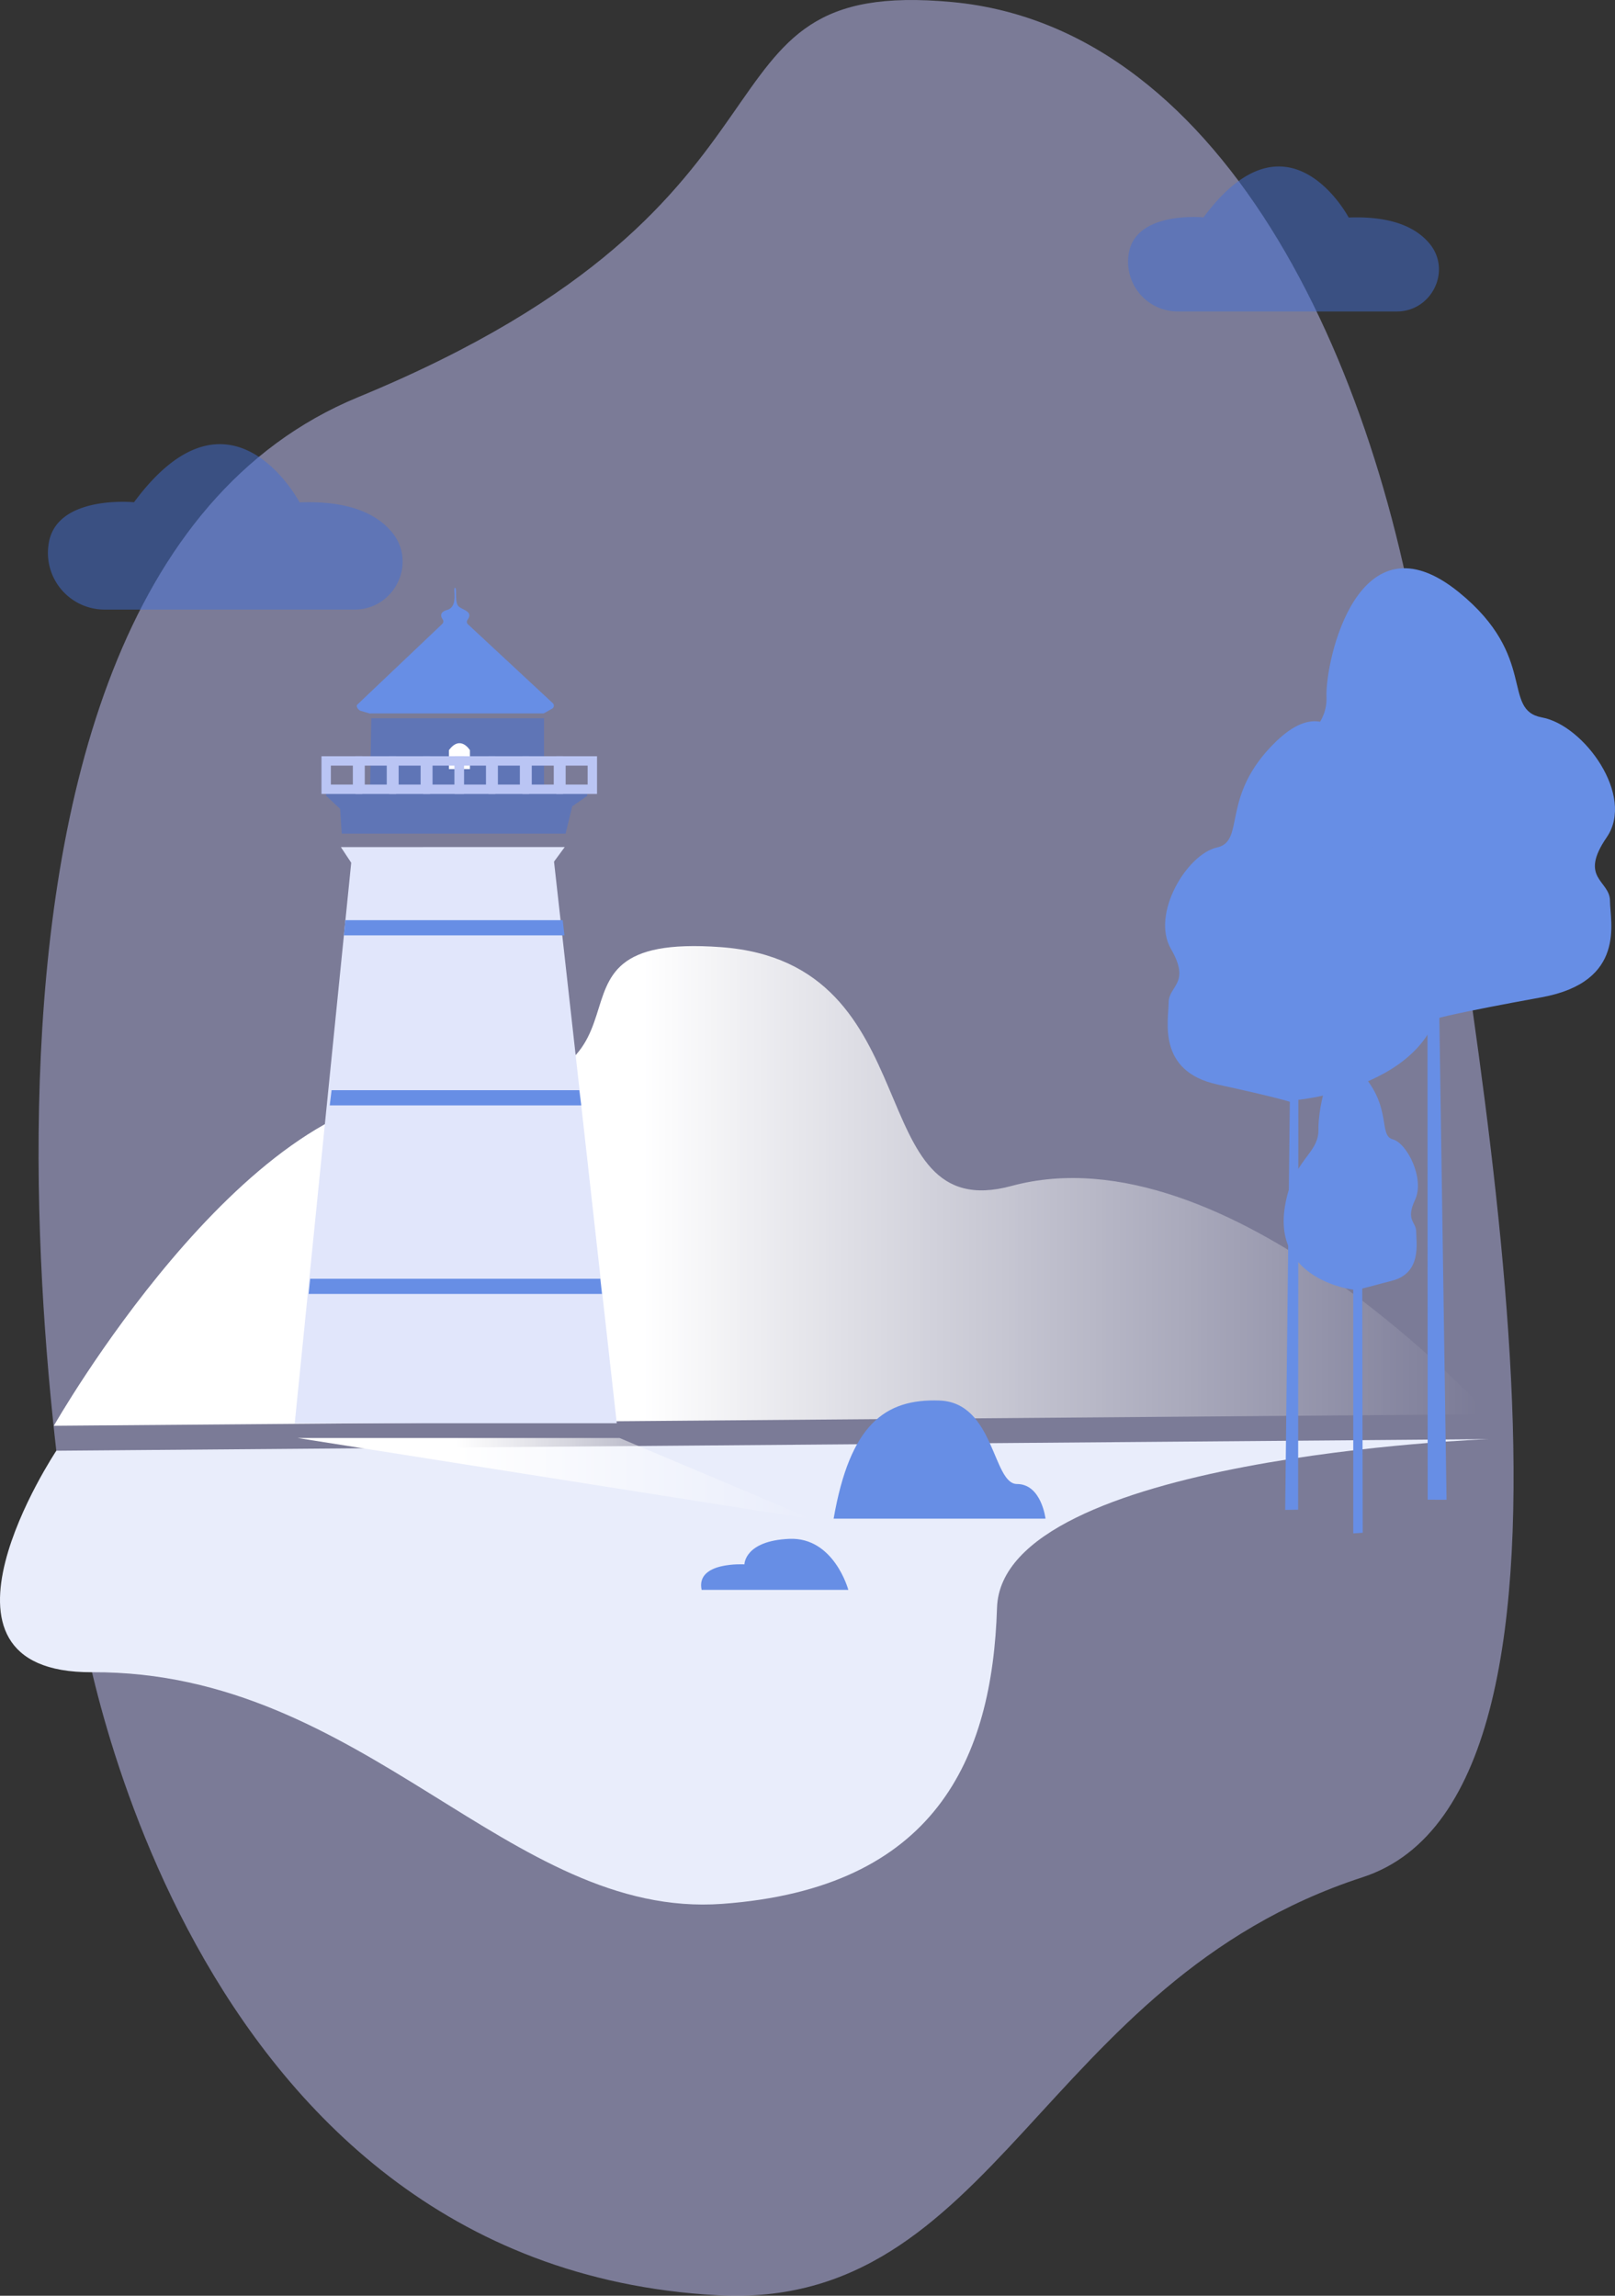 <svg xmlns="http://www.w3.org/2000/svg" xmlns:xlink="http://www.w3.org/1999/xlink" width="343.779" height="488.801" viewBox="0 0 343.779 488.801">
  <rect x="0" y="0" width="343.779" height="488.801" fill="#333333" stroke="none"/>
  <defs>
    <linearGradient id="linear-gradient" y1="0.5" x2="1" y2="0.5" gradientUnits="objectBoundingBox">
      <stop offset="0.41" stop-color="#fff"/>
      <stop offset="1" stop-color="#fff" stop-opacity="0"/>
    </linearGradient>
    <linearGradient id="linear-gradient-2" y1="0.5" x2="1" y2="0.5" gradientUnits="objectBoundingBox">
      <stop offset="0.31" stop-color="#fff"/>
      <stop offset="1" stop-color="#fff" stop-opacity="0"/>
    </linearGradient>
  </defs>
  <g id="bg-21" transform="translate(0.001 0.007)">
    <path id="Pfad_524" data-name="Pfad 524" d="M624.63,368.459s-42.9-217.53,59.1-259.578S751.3,19.24,810.192,24.774s92.233,79.793,101.124,148.914,43.15,231.785-13.8,250.338c-68.627,22.357-77.946,92.276-137.373,89C644.948,506.717,624.63,368.459,624.63,368.459Z" transform="translate(-607.467 -24.34)" fill="rgba(198,198,255,0.49)"/>
    <path id="Pfad_525" data-name="Pfad 525" d="M611.041,615.559,915.91,613.09S812.288,616.862,811.28,649s-13.113,59.739-58.492,63.037-76.038-49.618-134.132-49.317C579.535,662.91,611.041,615.559,611.041,615.559Z" transform="translate(-599.05 -306.683)" fill="#e9edfb"/>
    <path id="Pfad_526" data-name="Pfad 526" d="M622.26,513.35l305.4-2.469s-55.426-61.1-101.557-48.591c-32.607,8.833-16.391-47.51-61.849-50.852s-4.327,31.6-62.522,31.316C662.542,442.557,622.26,513.35,622.26,513.35Z" transform="translate(-610.802 -209.786)" fill="url(#linear-gradient)"/>
    <path id="Pfad_527" data-name="Pfad 527" d="M887.825,671.03h31.227s-3.036-11.276-12.575-10.862-9.543,5.431-9.543,5.431S886.527,664.958,887.825,671.03Z" transform="translate(-738.473 -332.529)" fill="#678ee5"/>
    <path id="Pfad_528" data-name="Pfad 528" d="M941.53,627.377h45.105S985.766,620,980.563,620s-4.769-17.344-16.48-17.774S945,607.426,941.53,627.377Z" transform="translate(-764.081 -304.037)" fill="#678ee5"/>
    <path id="Pfad_529" data-name="Pfad 529" d="M130.4,345.33l2.2,3.333L120.58,468.007h68.547L175.772,348.426l2.281-3.1Z" transform="translate(-57.84 -164.98)" fill="#e1e6fb"/>
    <path id="Pfad_530" data-name="Pfad 530" d="M188.172,383.7H141.22l.326-3.234h46.265Z" transform="translate(-68.027 -184.555)" fill="#678ee5"/>
    <path id="Pfad_531" data-name="Pfad 531" d="M1067.5,127.006H1114.1c7.49,0,11.76-8.768,6.942-14.505-2.814-3.352-7.959-5.86-17.171-5.5,0,0-12.866-24.439-30.9-.035,0,0-14.811-1.481-15.972,8.038a.775.775,0,0,1-.035.281,10.585,10.585,0,0,0,10.531,11.721Z" transform="translate(-816.78 -60.69)" fill="rgba(65,111,214,0.48)"/>
    <path id="Pfad_532" data-name="Pfad 532" d="M631.81,242.648h53.168c8.541,0,13.414-10.007,7.9-16.549-3.214-3.821-9.079-6.685-19.59-6.27,0,0-14.678-27.885-35.251-.039,0,0-16.924-1.674-18.218,9.168,0,.109-.03.212-.039.321a12.071,12.071,0,0,0,12.032,13.37Z" transform="translate(-609.51 -112.864)" fill="rgba(65,111,214,0.48)"/>
    <path id="Pfad_533" data-name="Pfad 533" d="M152.23,312.488l.257-15.838h36.781v15.211Z" transform="translate(-73.458 -143.722)" fill="rgba(65,111,214,0.48)"/>
    <path id="Pfad_534" data-name="Pfad 534" d="M188.813,454H135.27l.395-3.234H188.4Z" transform="translate(-65.082 -218.655)" fill="#678ee5"/>
    <path id="Pfad_535" data-name="Pfad 535" d="M188.854,531.964H126.42l.326-3.234h61.748Z" transform="translate(-60.718 -256.47)" fill="#678ee5"/>
    <path id="Pfad_536" data-name="Pfad 536" d="M137.073,335l-.346-5.278-2.967-2.78V324.93h55.557v2.039l-3.179,2.217L184.726,335Z" transform="translate(-64.331 -157.512)" fill="rgba(65,111,214,0.48)"/>
    <path id="Pfad_537" data-name="Pfad 537" d="M784.57,337.076h4.473v-4.024s-2.009-3.352-4.473,0Z" transform="translate(-689.013 -173.333)" fill="#fff"/>
    <rect id="Rechteck_93" data-name="Rechteck 93" width="6.68" height="6.033" transform="translate(69.431 162.006)" fill="none" stroke="#bac5f4" stroke-miterlimit="10" stroke-width="2"/>
    <rect id="Rechteck_94" data-name="Rechteck 94" width="6.68" height="6.033" transform="translate(76.645 162.006)" fill="none" stroke="#bac5f4" stroke-miterlimit="10" stroke-width="2"/>
    <rect id="Rechteck_95" data-name="Rechteck 95" width="6.68" height="6.033" transform="translate(83.858 162.006)" fill="none" stroke="#bac5f4" stroke-miterlimit="10" stroke-width="2"/>
    <rect id="Rechteck_96" data-name="Rechteck 96" width="6.68" height="6.033" transform="translate(91.071 162.006)" fill="none" stroke="#bac5f4" stroke-miterlimit="10" stroke-width="2"/>
    <rect id="Rechteck_97" data-name="Rechteck 97" width="6.68" height="6.033" transform="translate(97.769 162.006)" fill="none" stroke="#bac5f4" stroke-miterlimit="10" stroke-width="2"/>
    <rect id="Rechteck_98" data-name="Rechteck 98" width="6.68" height="6.033" transform="translate(104.982 162.006)" fill="none" stroke="#bac5f4" stroke-miterlimit="10" stroke-width="2"/>
    <rect id="Rechteck_99" data-name="Rechteck 99" width="6.68" height="6.033" transform="translate(112.195 162.006)" fill="none" stroke="#bac5f4" stroke-miterlimit="10" stroke-width="2"/>
    <rect id="Rechteck_100" data-name="Rechteck 100" width="6.68" height="6.033" transform="translate(119.409 162.006)" fill="none" stroke="#bac5f4" stroke-miterlimit="10" stroke-width="2"/>
    <path id="Pfad_538" data-name="Pfad 538" d="M748.226,293.54l-1.718-.494c-.494-.2-1.057-.987-.676-1.338l18.07-17.166a.726.726,0,0,0,.109-.933c-.41-.583-.775-1.57.923-2.044,2.5-.7,1.16-4.705,1.669-4.705s-.163,3.2.834,4,3.1,1.052,1.837,2.819a.721.721,0,0,0,.1.948l18.05,16.786a.736.736,0,0,1-.138,1.175l-1.624.918a.754.754,0,0,1-.36.094H748.715A.987.987,0,0,1,748.226,293.54Z" transform="translate(-669.759 -141.707)" fill="#678ee5"/>
    <path id="Pfad_539" data-name="Pfad 539" d="M1141.969,450.825l-.039-103.116s-49.563-3.92-42.237-34.964c4.823-20.444,21.136-22.054,20.736-32.832-.282-7.791,6.8-39.674,28.191-22.3,16.9,13.72,8.961,25.041,17.69,26.66,8.941,1.649,19.847,16.682,13.784,25.5s.686,9.148.686,13.557,3.584,17.226-14.6,20.533-21.723,4.364-21.723,4.364l1.531,102.613Z" transform="translate(-838.068 -131.522)" fill="#678ee5"/>
    <path id="Pfad_540" data-name="Pfad 540" d="M1101.194,483.848l.049-87.278s35.216-3.318,30.013-29.6c-3.427-17.314-15.019-18.672-14.737-27.8.2-6.6-4.828-33.572-20.03-18.879-12.012,11.617-6.369,21.2-12.57,22.558-6.354,1.4-14.1,14.125-9.8,21.59s-.494,7.746-.494,11.479S1071.083,390.5,1084,393.306,1099.427,397,1099.427,397l-.988,86.893Z" transform="translate(-824.867 -162.415)" fill="#678ee5"/>
    <path id="Pfad_541" data-name="Pfad 541" d="M1138.808,559.535V507.641s-17.087-1.975-14.559-17.635c1.659-10.314,7.282-11.123,7.149-16.564-.1-3.95,2.34-20.01,9.716-11.247,5.826,6.912,3.091,12.629,6.1,13.439,3.086.834,6.843,8.418,4.755,12.866s.237,4.611.237,6.838,1.234,8.689-5.036,10.368-6.448,1.693-6.448,1.693l.1,52Z" transform="translate(-850.746 -233.057)" fill="#678ee5"/>
    <path id="Pfad_542" data-name="Pfad 542" d="M120.58,593.81l109.554,17.3-41.008-17.3" transform="translate(-57.242 -287.645)" fill="url(#linear-gradient-2)"/>
  </g>
</svg>
